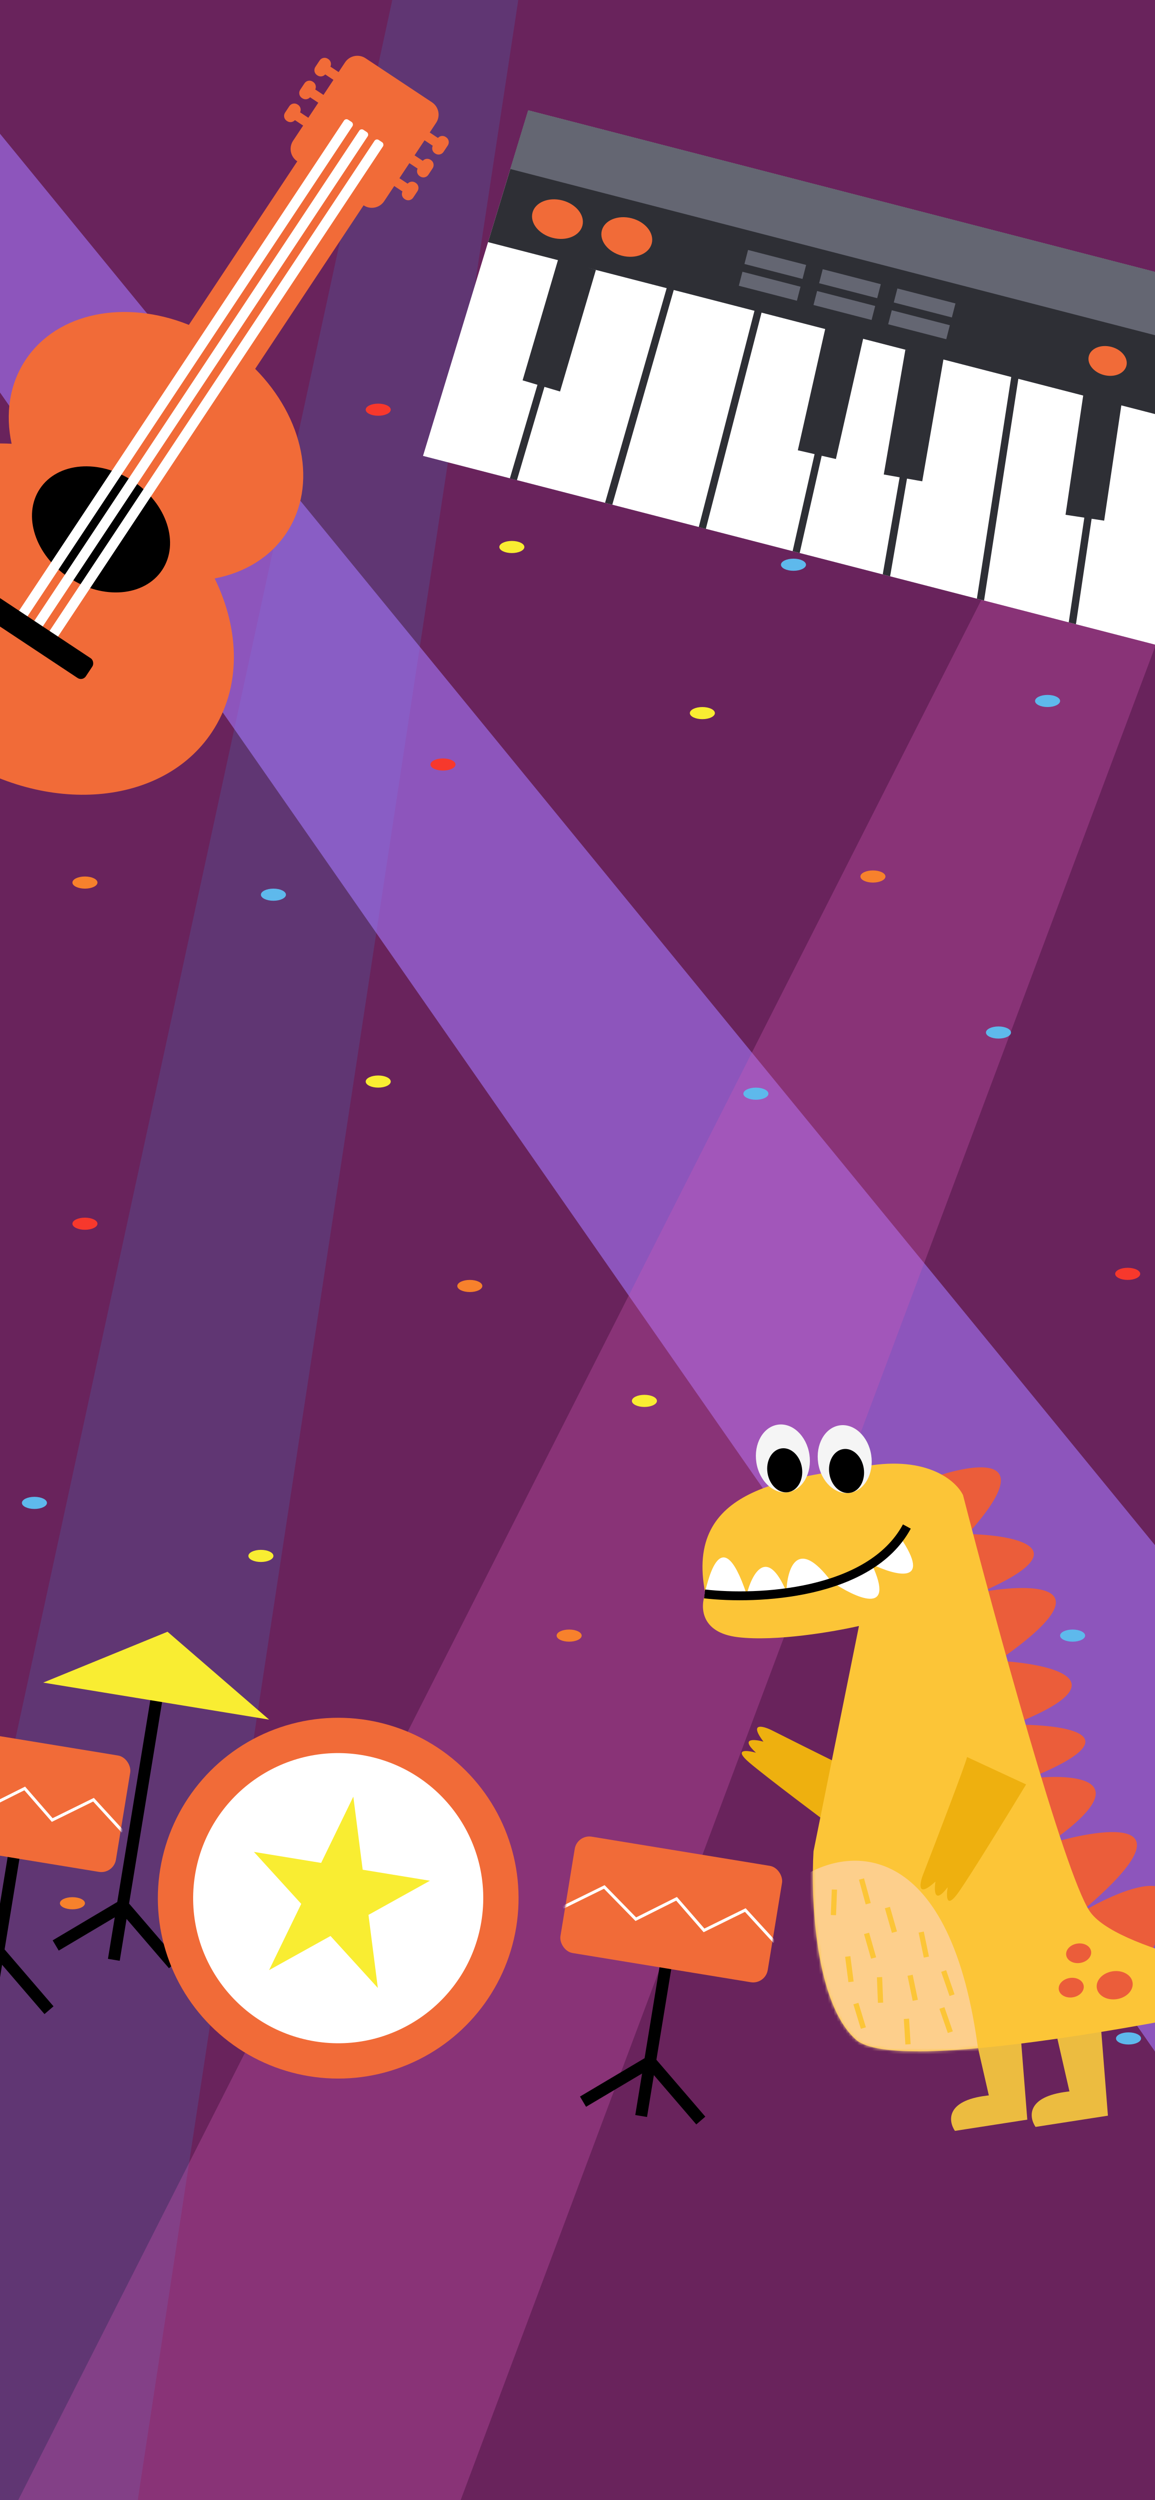 <svg width="390" height="844" viewBox="0 0 390 844" fill="none" xmlns="http://www.w3.org/2000/svg">
<rect x="0" y="0" width="390" height="844" fill="#333333" stroke="none"/>
<g clip-path="url(#clip0_717_460)">
<rect width="390" height="844" fill="#69235C"/>
<path d="M-61.693 895.592L134.908 -11.276L176.77 -11.605L38.775 894.801L-61.693 895.592Z" fill="#5A4482" fill-opacity="0.6"/>
<path d="M523.931 685.271L-19.463 21.37L-64.008 40.579L417.023 731.373L523.931 685.271Z" fill="#A576FB" fill-opacity="0.6"/>
<path d="M-25.187 905.808L384.496 97.713L440.657 83.252L149.209 860.903L-25.187 905.808Z" fill="#D159B6" fill-opacity="0.31"/>
<ellipse cx="362.182" cy="552.156" rx="4.227" ry="2.048" fill="#5EB9EC"/>
<ellipse cx="380.779" cy="430.032" rx="4.227" ry="2.048" fill="#F7382C"/>
<ellipse cx="127.712" cy="138.307" rx="4.227" ry="2.048" fill="#F7382C"/>
<ellipse cx="149.583" cy="258.083" rx="4.227" ry="2.048" fill="#F7382C"/>
<ellipse cx="37.883" cy="165.947" rx="4.227" ry="2.048" fill="#F7382C"/>
<ellipse cx="28.682" cy="413.106" rx="4.227" ry="2.048" fill="#F7382C"/>
<ellipse cx="154.412" cy="646.601" rx="4.227" ry="2.048" fill="#F7382C"/>
<ellipse cx="88.096" cy="525.255" rx="4.227" ry="2.048" fill="#F9ED32"/>
<ellipse cx="127.712" cy="365.117" rx="4.227" ry="2.048" fill="#F9ED32"/>
<ellipse cx="259.469" cy="594.857" rx="4.227" ry="2.048" fill="#F9ED32"/>
<ellipse cx="172.835" cy="184.659" rx="4.227" ry="2.048" fill="#F9ED32"/>
<ellipse cx="217.596" cy="472.918" rx="4.227" ry="2.048" fill="#F9ED32"/>
<ellipse cx="237.163" cy="240.732" rx="4.227" ry="2.048" fill="#F9ED32"/>
<ellipse cx="341.374" cy="171.045" rx="4.227" ry="2.048" fill="#F9ED32"/>
<ellipse cx="158.639" cy="434.127" rx="4.227" ry="2.048" fill="#F7812C"/>
<ellipse cx="28.682" cy="297.94" rx="4.227" ry="2.048" fill="#F7812C"/>
<ellipse cx="286.303" cy="521.159" rx="4.227" ry="2.048" fill="#F7812C"/>
<ellipse cx="192.178" cy="552.156" rx="4.227" ry="2.048" fill="#F7812C"/>
<ellipse cx="24.455" cy="642.506" rx="4.227" ry="2.048" fill="#F7812C"/>
<ellipse cx="294.758" cy="295.893" rx="4.227" ry="2.048" fill="#F7812C"/>
<ellipse cx="267.924" cy="190.643" rx="4.227" ry="2.048" fill="#5EB9EC"/>
<ellipse cx="353.727" cy="236.638" rx="4.227" ry="2.048" fill="#5EB9EC"/>
<ellipse cx="337.146" cy="348.562" rx="4.227" ry="2.048" fill="#5EB9EC"/>
<ellipse cx="255.241" cy="369.213" rx="4.227" ry="2.048" fill="#5EB9EC"/>
<ellipse cx="11.626" cy="507.352" rx="4.227" ry="2.048" fill="#5EB9EC"/>
<ellipse cx="92.324" cy="302.035" rx="4.227" ry="2.048" fill="#5EB9EC"/>
<ellipse cx="290.531" cy="650.696" rx="4.227" ry="2.048" fill="#5EB9EC"/>
<ellipse cx="79.642" cy="684.847" rx="4.227" ry="2.048" fill="#F7382C"/>
<ellipse cx="381.059" cy="688.147" rx="4.227" ry="2.048" fill="#5EB9EC"/>
<path fill-rule="evenodd" clip-rule="evenodd" d="M123.433 19.663C121.132 18.137 118.029 18.766 116.503 21.067L114.338 24.333L111.558 22.49C111.989 21.602 111.708 20.512 110.863 19.951L110.706 19.848C109.786 19.237 108.545 19.489 107.934 20.409L106.487 22.592C105.876 23.513 106.128 24.754 107.048 25.364L107.205 25.468C108.049 26.028 109.162 25.863 109.812 25.123L112.591 26.966L109.223 32.046L106.443 30.203C106.873 29.316 106.592 28.226 105.747 27.666L105.591 27.562C104.67 26.952 103.429 27.203 102.819 28.124L101.371 30.307C100.761 31.228 101.012 32.469 101.933 33.079L102.089 33.183C102.933 33.743 104.047 33.578 104.697 32.837L107.476 34.68L104.107 39.761L101.328 37.918C101.757 37.032 101.475 35.942 100.631 35.382L100.475 35.278C99.554 34.668 98.313 34.919 97.703 35.84L96.255 38.023C95.644 38.944 95.896 40.185 96.817 40.795L96.973 40.899C97.818 41.459 98.932 41.294 99.582 40.552L102.361 42.395L98.962 47.521C97.436 49.822 98.064 52.925 100.366 54.451L100.384 54.463L63.777 109.671C42.28 101.043 19.332 105.367 8.627 121.51C3.146 129.776 1.769 139.793 3.92 149.808C-15.674 148.726 -33.601 155.916 -43.504 170.851C-60.129 195.923 -47.848 233.327 -16.074 254.396C15.699 275.465 54.934 272.22 71.559 247.148C81.462 232.213 81.108 212.902 72.487 195.274C82.55 193.358 91.241 188.191 96.723 179.925C107.427 163.782 102.479 140.961 86.165 124.517L122.773 69.309L122.791 69.321C125.093 70.847 128.196 70.219 129.722 67.918L133.119 62.795L135.898 64.637C135.468 65.524 135.749 66.615 136.593 67.174L136.75 67.278C137.671 67.889 138.912 67.637 139.522 66.717L140.97 64.533C141.58 63.613 141.329 62.372 140.408 61.761L140.252 61.657C139.407 61.098 138.294 61.263 137.644 62.004L134.865 60.161L138.235 55.078L141.013 56.92C140.583 57.807 140.864 58.898 141.709 59.458L141.865 59.562C142.786 60.172 144.027 59.921 144.638 59L146.085 56.817C146.696 55.896 146.444 54.655 145.524 54.045L145.367 53.941C144.523 53.381 143.409 53.546 142.76 54.287L139.982 52.445L143.351 47.363L146.13 49.205C145.699 50.092 145.981 51.183 146.825 51.743L146.982 51.847C147.902 52.457 149.143 52.206 149.754 51.285L151.202 49.102C151.812 48.181 151.561 46.94 150.64 46.33L150.483 46.226C149.639 45.666 148.526 45.831 147.876 46.572L145.098 44.729L147.263 41.464C148.789 39.163 148.16 36.06 145.859 34.534L123.433 19.663Z" fill="#F16B38"/>
<ellipse cx="34.111" cy="178.712" rx="24.781" ry="19.554" transform="rotate(33.548 34.111 178.712)" fill="black"/>
<rect x="121.869" y="43.27" width="3.423" height="203.041" rx="1" transform="rotate(33.548 121.869 43.27)" fill="white"/>
<rect x="127.019" y="46.685" width="3.423" height="203.041" rx="1" transform="rotate(33.548 127.019 46.685)" fill="white"/>
<rect x="116.719" y="39.856" width="3.423" height="203.041" rx="1" transform="rotate(33.548 116.719 39.856)" fill="white"/>
<rect x="-6.273" y="197.747" width="46.277" height="8.002" rx="2" transform="rotate(33.548 -6.273 197.747)" fill="black"/>
<path d="M260.422 584.024C272.462 590.088 297.105 602.39 299.351 603.083L287.169 621.182C278.095 614.436 258.56 599.761 253.019 595.024C247.477 590.286 252.206 590.826 255.263 591.689C249.783 586.645 254.658 587.094 257.78 587.95C252.863 581.42 257.493 582.612 260.422 584.024Z" fill="#EEB00F"/>
<path fill-rule="evenodd" clip-rule="evenodd" d="M374.105 714.22L363.369 715.886L363.369 715.886L349.666 718.013C347.447 714.751 346.48 707.806 360.359 706.119C360.615 706.088 360.867 706.057 361.114 706.027L354.774 678.308L371.07 675.778L374.105 714.22Z" fill="#ECBC40"/>
<path fill-rule="evenodd" clip-rule="evenodd" d="M345.749 715.735L346.879 715.559L343.845 677.118L327.549 679.648L333.889 707.368C333.642 707.398 333.391 707.428 333.134 707.46C319.255 709.146 320.223 716.092 322.441 719.354L345.749 715.735L345.749 715.735Z" fill="#ECBC40"/>
<path d="M326.771 517.865C352.588 489.178 327.714 493.892 312.05 499.834L344.434 679.005L435.946 670.032C435.005 646.328 422.145 658.748 415.832 667.921C420.553 636.503 398.951 650.137 387.56 660.882C407.738 625.678 380.328 636.427 364.1 646.202C404.332 612.674 374.063 616.433 353.899 622.504C385.903 600.281 362.877 598.538 347.364 600.444C384.431 585.461 359.196 582.054 341.944 582.224C380.256 567.248 354.64 561.61 337.042 560.663C374.866 534.527 349.019 534.308 331.368 537.467C365.54 522.531 342.541 518.176 326.771 517.865Z" fill="#EB5D3A"/>
<path d="M292.519 494.931C313.227 491.395 322.92 499.989 325.178 504.728C335.842 546.147 359.318 632.217 367.912 645.149C376.506 658.081 424.979 667.627 448.142 670.783C400.822 681.793 302.748 700.759 289.011 688.541C275.274 676.324 273.742 641.075 274.693 624.978L290.041 548.898C281.777 550.803 262.033 554.228 249.172 552.688C236.312 551.149 236.473 542.204 238.162 537.924C230.876 501.688 266.634 499.351 292.519 494.931Z" fill="#FCC537"/>
<mask id="mask0_717_460" style="mask-type:alpha" maskUnits="userSpaceOnUse" x="237" y="494" width="212" height="199">
<path d="M292.519 494.931C313.227 491.395 322.92 499.989 325.178 504.728C335.842 546.147 359.318 632.217 367.912 645.149C376.506 658.081 424.979 667.627 448.142 670.783C400.822 681.793 302.748 700.759 289.011 688.541C275.274 676.324 273.742 641.075 274.693 624.978L290.041 548.898C281.777 550.803 262.033 554.228 249.172 552.688C236.312 551.149 236.473 542.204 238.162 537.924C230.876 501.688 266.634 499.351 292.519 494.931Z" fill="#FCC537"/>
</mask>
<g mask="url(#mask0_717_460)">
<path d="M330.459 693.248C321.356 620.847 287.169 623.202 271.214 633.429L279.069 701.225L330.459 693.248Z" fill="#FDCF8C"/>
</g>
<ellipse cx="9.057" cy="11.527" rx="9.057" ry="11.527" transform="matrix(-0.988 0.153 0.153 0.988 292.411 479.804)" fill="#F5F5F5"/>
<ellipse cx="5.877" cy="7.479" rx="5.877" ry="7.479" transform="matrix(-0.988 0.153 0.153 0.988 290.51 488.292)" fill="black"/>
<ellipse cx="9.057" cy="11.527" rx="9.057" ry="11.527" transform="matrix(-0.988 0.153 0.153 0.988 271.533 479.573)" fill="#F5F5F5"/>
<ellipse cx="5.877" cy="7.479" rx="5.877" ry="7.479" transform="matrix(-0.988 0.153 0.153 0.988 269.631 488.06)" fill="black"/>
<path d="M252.129 538.29C243.01 510.917 238.459 536.718 237.881 538.082C263.779 540.074 277.193 536.098 280.663 533.861C288.713 539.363 302.724 545.901 294.37 528.039C302.248 531.869 315.175 535.382 303.86 518.795C301.773 522.304 294.21 530.229 280.663 533.861C269.107 518.432 265.767 529.761 265.542 537.355C258.896 521.673 253.831 531.445 252.129 538.29Z" fill="white"/>
<path d="M237.926 538.08C255.488 540.134 293.732 538.458 306.213 515.329" stroke="black" stroke-width="3"/>
<ellipse cx="6.114" cy="4.75" rx="6.114" ry="4.75" transform="matrix(-0.988 0.153 0.153 0.988 381.703 664.553)" fill="#EB5D3A"/>
<ellipse cx="4.254" cy="3.305" rx="4.254" ry="3.305" transform="matrix(-0.988 0.153 0.153 0.988 367.919 655.476)" fill="#EB5D3A"/>
<ellipse cx="4.254" cy="3.305" rx="4.254" ry="3.305" transform="matrix(-0.988 0.153 0.153 0.988 365.416 667.082)" fill="#EB5D3A"/>
<rect width="1.776" height="8.642" transform="matrix(-1 -0.027 -0.039 0.999 282.64 637.907)" fill="#FCC537"/>
<rect width="1.777" height="8.636" transform="matrix(-0.964 0.267 0.275 0.962 293.463 652.447)" fill="#FCC537"/>
<rect width="1.777" height="8.636" transform="matrix(-0.966 0.257 0.264 0.965 291.748 634.097)" fill="#FCC537"/>
<rect width="1.777" height="8.636" transform="matrix(-0.964 0.267 0.275 0.962 300.5 643.718)" fill="#FCC537"/>
<rect width="1.778" height="8.632" transform="matrix(-0.992 0.129 0.128 0.992 287.137 660.357)" fill="#FCC537"/>
<rect width="1.776" height="8.638" transform="matrix(-0.959 0.283 0.292 0.957 289.857 676.124)" fill="#FCC537"/>
<rect width="1.777" height="8.633" transform="matrix(-0.98 0.199 0.203 0.979 311.923 652.061)" fill="#FCC537"/>
<rect width="1.777" height="8.633" transform="matrix(-0.98 0.199 0.203 0.979 308.174 666.644)" fill="#FCC537"/>
<rect width="1.777" height="8.636" transform="matrix(-0.999 0.046 0.039 0.999 297.875 667.423)" fill="#FCC537"/>
<rect width="1.776" height="8.641" transform="matrix(-0.948 0.317 0.328 0.945 318.89 677.583)" fill="#FCC537"/>
<rect width="1.776" height="8.641" transform="matrix(-0.948 0.317 0.328 0.945 319.478 665.095)" fill="#FCC537"/>
<rect width="1.777" height="8.634" transform="matrix(-0.998 0.067 0.061 0.998 306.958 681.458)" fill="#FCC537"/>
<path d="M311.555 633.168C316.362 620.765 326.087 595.397 326.535 593.143L346.476 602.395C340.628 612.038 327.879 632.817 323.675 638.79C319.47 644.763 319.473 640.142 320 637.085C315.475 643.041 315.368 638.293 315.88 635.174C309.769 640.79 310.451 636.176 311.555 633.168Z" fill="#EEB00F"/>
<path d="M421.734 225.783L142.836 153.903L178.353 37.242L434.187 103.178L421.734 225.783Z" fill="white"/>
<path d="M429.442 149.945L164.798 81.739L178.351 37.243L434.185 103.178L429.442 149.945Z" fill="#2E2F35"/>
<path d="M432.07 124.002L172.319 57.057L178.353 37.242L434.187 103.178L432.07 124.002Z" fill="#646672"/>
<ellipse cx="401.968" cy="129.057" rx="10.857" ry="8.142" transform="rotate(-165.548 401.968 129.057)" fill="#F9ED32"/>
<ellipse cx="188.234" cy="73.971" rx="8.706" ry="6.529" transform="rotate(-165.548 188.234 73.971)" fill="#F16B38"/>
<ellipse cx="211.642" cy="80.004" rx="8.706" ry="6.529" transform="rotate(-165.548 211.642 80.004)" fill="#F16B38"/>
<ellipse cx="373.999" cy="121.849" rx="6.555" ry="4.916" transform="rotate(-165.548 373.999 121.849)" fill="#F16B38"/>
<path fill-rule="evenodd" clip-rule="evenodd" d="M172.161 161.498L174.548 162.113L183.843 130.6L189.107 132.169L201.212 91.122L195.946 89.57L196.209 88.678L193.837 87.979L193.574 88.871L188.523 87.382L176.46 128.399L181.479 129.895L172.161 161.498ZM235.941 177.926L238.335 178.543L257.446 104.393L255.051 103.776L235.941 177.926ZM298.063 193.914L300.559 194.558L306.261 161.571L311.407 162.482L318.744 120.321L313.549 119.417L313.769 118.145L311.332 117.722L311.11 118.994L305.71 118.055L298.412 160.181L303.772 161.13L298.063 193.914ZM360.867 210.1L363.31 210.73L368.6 175.124L372.836 175.767L379.141 133.439L366.055 131.493L359.789 173.785L366.136 174.749L360.867 210.1ZM392.921 218.339L395.338 218.979L404.148 142.477L401.691 142.194L392.921 218.339ZM332.285 202.732L329.851 202.105L341.68 125.793L344.123 126.172L332.285 202.732ZM270.027 186.686L267.637 186.07L275.05 153.306L269.391 152.007L278.804 110.302L284.489 111.589L284.538 111.375L286.95 111.921L286.901 112.135L291.707 113.222L282.254 154.96L277.457 153.859L270.027 186.686ZM206.751 170.376L204.301 169.744L225.569 95.662L227.946 96.343L206.751 170.376Z" fill="#2E2F35"/>
<rect x="319.513" y="114.518" width="20.252" height="4.882" transform="rotate(-165.548 319.513 114.518)" fill="#646672"/>
<rect x="321.409" y="107.164" width="20.252" height="4.882" transform="rotate(-165.548 321.409 107.164)" fill="#646672"/>
<rect x="294.298" y="108.021" width="20.252" height="4.882" transform="rotate(-165.548 294.298 108.021)" fill="#646672"/>
<rect x="296.194" y="100.664" width="20.252" height="4.882" transform="rotate(-165.548 296.194 100.664)" fill="#646672"/>
<rect x="269.084" y="101.521" width="20.252" height="4.882" transform="rotate(-165.548 269.084 101.521)" fill="#646672"/>
<rect x="270.98" y="94.166" width="20.252" height="4.882" transform="rotate(-165.548 270.98 94.166)" fill="#646672"/>
<path fill-rule="evenodd" clip-rule="evenodd" d="M51.551 569.101L55.519 569.751L43.584 642.618L60.103 661.823L57.054 664.445L42.736 647.797L40.421 661.929L36.453 661.279L38.75 647.26L19.834 658.49L17.782 655.033L39.598 642.08L51.551 569.101Z" fill="black"/>
<path d="M56.561 550.851L90.872 580.517L14.579 568.021L56.561 550.851Z" fill="#F9ED32"/>
<path fill-rule="evenodd" clip-rule="evenodd" d="M224.682 651.898L228.65 652.548L221.64 695.346L238.159 714.552L235.111 717.174L220.792 700.525L218.477 714.658L214.509 714.008L216.805 699.988L197.891 711.218L195.838 707.761L217.654 694.808L224.682 651.898Z" fill="black"/>
<rect x="194.872" y="619.224" width="70.926" height="39.811" rx="5" transform="rotate(9.302 194.872 619.224)" fill="#F16B38"/>
<mask id="mask1_717_460" style="mask-type:alpha" maskUnits="userSpaceOnUse" x="189" y="620" width="76" height="50">
<rect x="194.763" y="619.886" width="70.926" height="39.811" rx="5" transform="rotate(9.302 194.763 619.886)" fill="#E24536"/>
</mask>
<g mask="url(#mask1_717_460)">
<path d="M190.1 643.866L204.048 637.005L214.689 647.894L228.443 641L237.717 651.665L251.666 644.804L261.526 655.565" stroke="white"/>
</g>
<path fill-rule="evenodd" clip-rule="evenodd" d="M4.592 614.647L8.559 615.297L1.55 658.096L18.068 677.301L15.02 679.923L0.701 663.275L-1.613 677.407L-5.581 676.757L-3.285 662.738L-22.2 673.968L-24.253 670.51L-2.437 657.558L4.592 614.647Z" fill="black"/>
<rect x="-25.22" y="581.974" width="70.926" height="39.811" rx="5" transform="rotate(9.302 -25.22 581.974)" fill="#F16B38"/>
<mask id="mask2_717_460" style="mask-type:alpha" maskUnits="userSpaceOnUse" x="-32" y="583" width="76" height="50">
<rect x="-25.328" y="582.635" width="70.926" height="39.811" rx="5" transform="rotate(9.302 -25.328 582.635)" fill="#E24536"/>
</mask>
<g mask="url(#mask2_717_460)">
<path d="M-29.992 606.615L-16.043 599.753L-5.402 610.642L8.351 603.749L17.626 614.414L31.575 607.552L41.435 618.313" stroke="white"/>
</g>
<circle cx="114.199" cy="640.793" r="60.901" transform="rotate(9.302 114.199 640.793)" fill="#F16B38"/>
<circle cx="114.198" cy="640.793" r="48.974" transform="rotate(9.302 114.198 640.793)" fill="white"/>
<path d="M119.304 606.516L122.467 631.187L145.169 634.906L124.421 646.435L127.584 671.106L111.599 653.56L90.851 665.089L101.719 642.716L85.734 625.171L108.436 628.889L119.304 606.516Z" fill="#F9ED32"/>
</g>
<defs>
<clipPath id="clip0_717_460">
<rect width="390" height="844" fill="white"/>
</clipPath>
</defs>
</svg>
